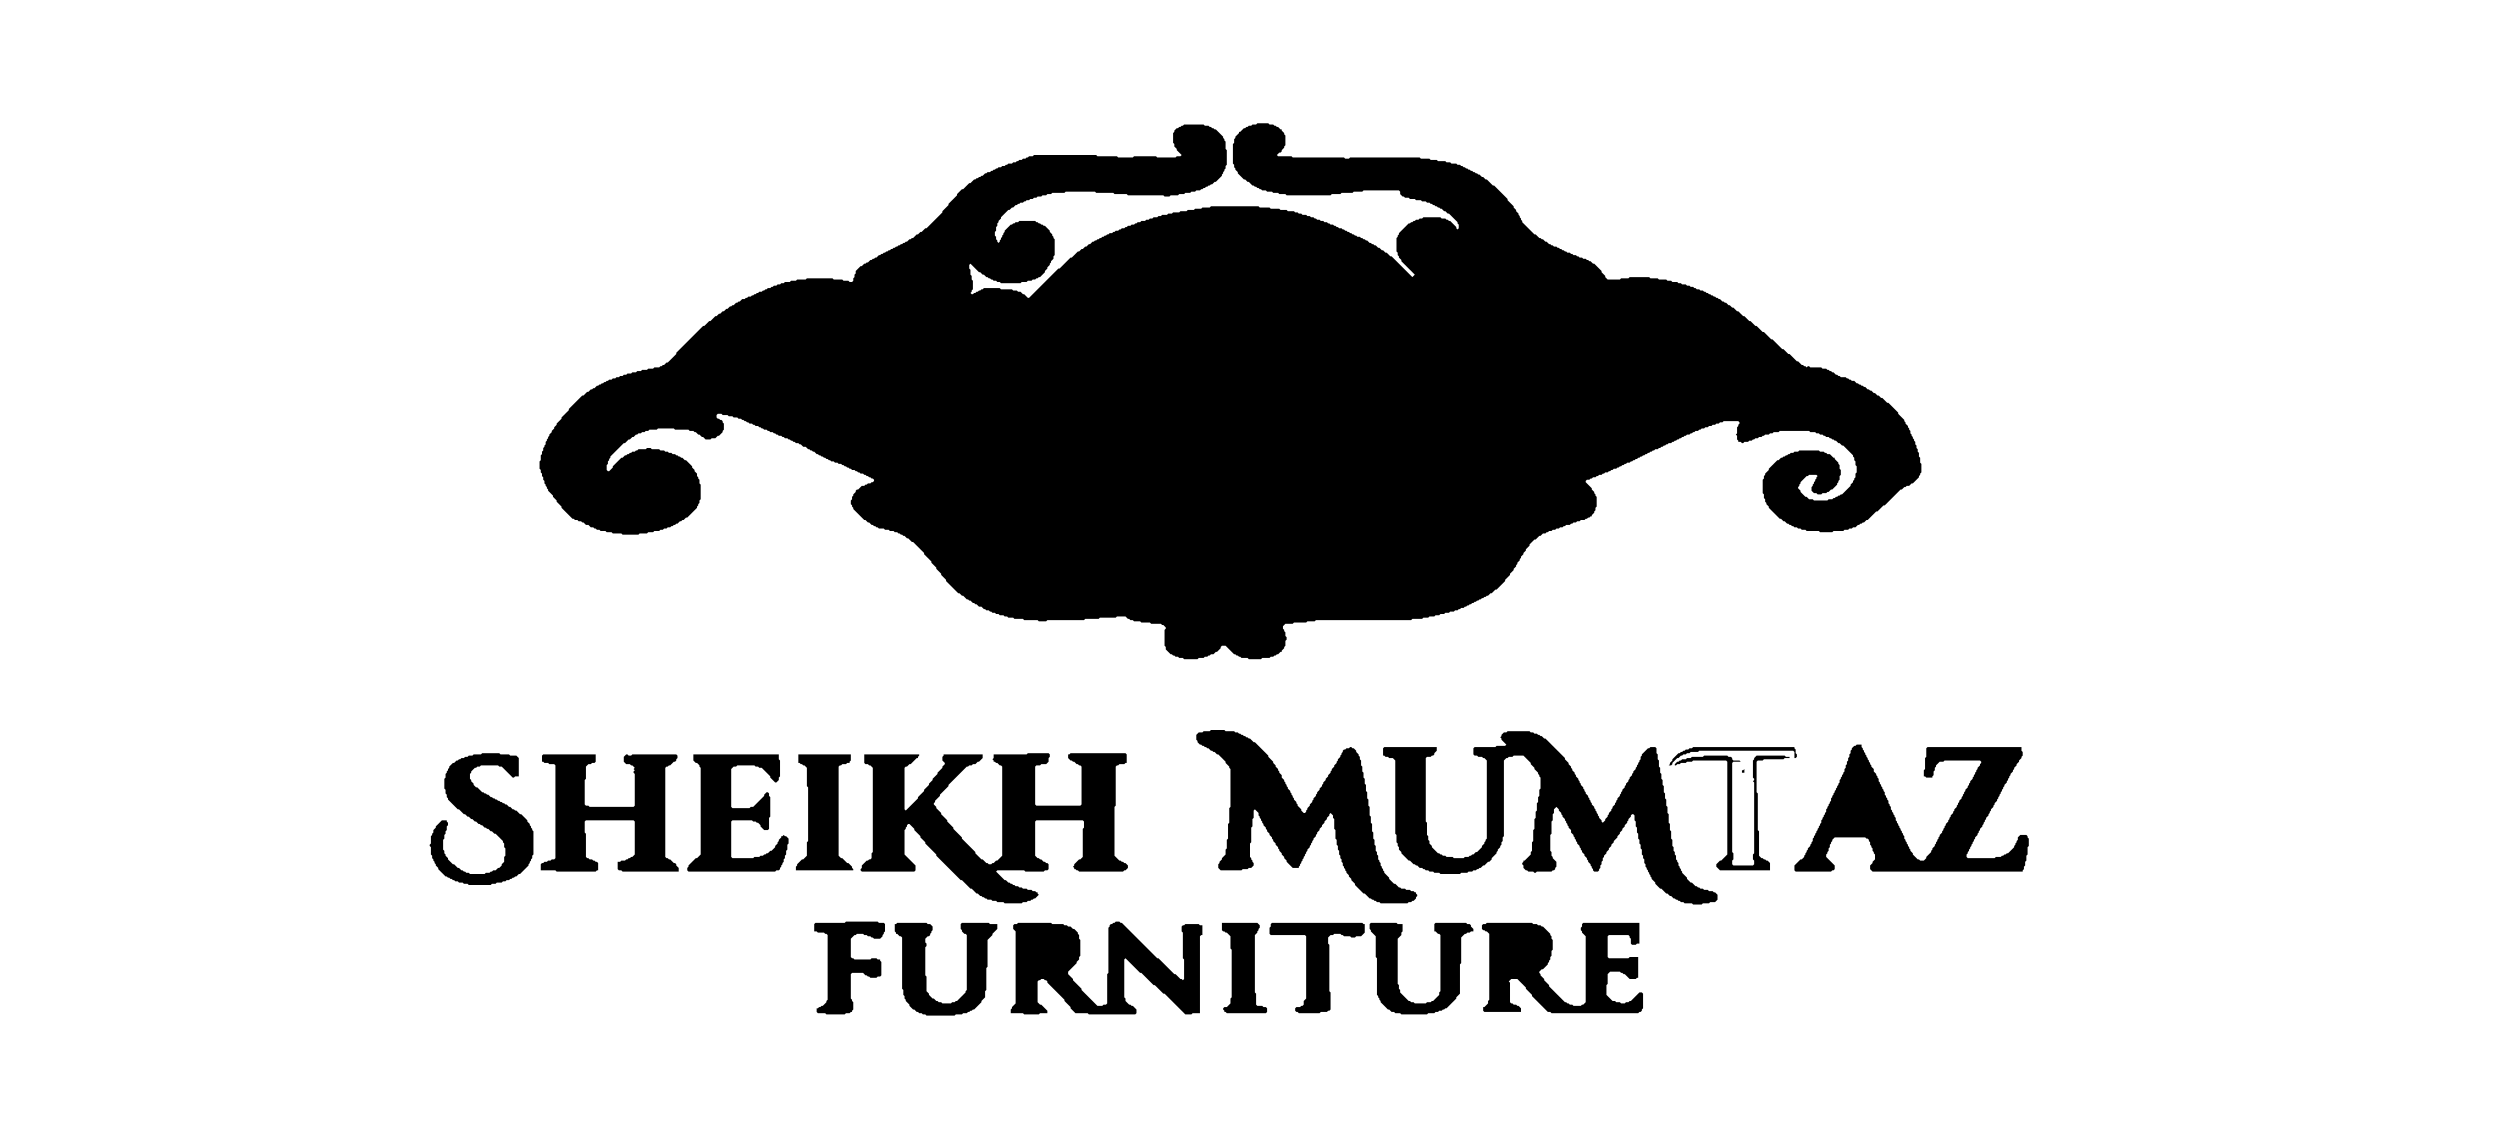 <?xml version="1.0" encoding="utf-8" ?>
<svg baseProfile="full" height="919" version="1.1" width="2048" xmlns="http://www.w3.org/2000/svg" xmlns:ev="http://www.w3.org/2001/xml-events" xmlns:xlink="http://www.w3.org/1999/xlink"><defs /><path d="M 1218,756 L 1217,757 L 1215,757 L 1214,758 L 1214,761 L 1215,762 L 1216,762 L 1217,763 L 1218,763 L 1220,765 L 1220,819 L 1219,820 L 1219,822 L 1216,825 L 1215,825 L 1215,828 L 1216,829 L 1246,829 L 1246,826 L 1244,824 L 1243,824 L 1242,823 L 1240,823 L 1239,822 L 1238,822 L 1237,821 L 1237,805 L 1236,804 L 1238,802 L 1243,802 L 1250,809 L 1250,810 L 1255,815 L 1255,816 L 1268,829 L 1270,829 L 1271,830 L 1342,830 L 1343,829 L 1344,829 L 1345,828 L 1345,827 L 1346,826 L 1346,814 L 1345,813 L 1343,813 L 1336,820 L 1335,820 L 1334,821 L 1332,821 L 1331,822 L 1328,822 L 1327,821 L 1324,821 L 1323,820 L 1321,820 L 1316,815 L 1316,807 L 1317,806 L 1317,798 L 1319,796 L 1327,796 L 1328,797 L 1329,797 L 1330,798 L 1331,798 L 1335,802 L 1340,802 L 1341,801 L 1342,801 L 1342,784 L 1335,784 L 1334,785 L 1318,785 L 1317,784 L 1317,767 L 1318,766 L 1334,766 L 1335,767 L 1335,768 L 1336,769 L 1336,773 L 1337,774 L 1340,774 L 1341,773 L 1343,773 L 1343,756 L 1297,756 L 1296,757 L 1296,759 L 1295,760 L 1295,762 L 1296,763 L 1296,764 L 1299,767 L 1299,821 L 1297,823 L 1296,823 L 1295,824 L 1289,824 L 1288,823 L 1286,823 L 1285,822 L 1284,822 L 1283,821 L 1282,821 L 1269,808 L 1269,807 L 1265,803 L 1265,802 L 1262,799 L 1262,798 L 1261,797 L 1261,796 L 1263,794 L 1264,794 L 1268,790 L 1268,789 L 1269,788 L 1269,787 L 1270,786 L 1270,784 L 1271,783 L 1271,779 L 1272,778 L 1272,770 L 1271,769 L 1271,767 L 1270,766 L 1270,765 L 1264,759 L 1263,759 L 1262,758 L 1260,758 L 1259,757 L 1256,757 L 1255,756 Z" fill="black" /><path d="M 1123,756 L 1122,757 L 1122,761 L 1123,762 L 1123,763 L 1127,767 L 1127,784 L 1128,785 L 1128,815 L 1129,816 L 1129,817 L 1130,818 L 1130,819 L 1131,820 L 1131,821 L 1137,827 L 1138,827 L 1140,829 L 1142,829 L 1143,830 L 1147,830 L 1148,831 L 1169,831 L 1170,830 L 1175,830 L 1176,829 L 1178,829 L 1179,828 L 1181,828 L 1182,827 L 1183,827 L 1184,826 L 1185,826 L 1193,818 L 1193,817 L 1196,814 L 1196,790 L 1197,789 L 1197,768 L 1200,765 L 1201,765 L 1202,764 L 1204,764 L 1205,763 L 1207,763 L 1207,761 L 1205,759 L 1205,758 L 1204,757 L 1202,757 L 1201,756 L 1176,756 L 1175,757 L 1175,763 L 1176,763 L 1178,765 L 1179,765 L 1180,766 L 1180,812 L 1179,813 L 1179,815 L 1174,820 L 1173,820 L 1172,821 L 1169,821 L 1168,822 L 1159,822 L 1158,821 L 1156,821 L 1155,820 L 1154,820 L 1147,813 L 1147,811 L 1146,810 L 1146,807 L 1145,806 L 1145,769 L 1148,766 L 1148,764 L 1149,763 L 1149,757 L 1145,757 L 1144,756 Z" fill="black" /><path d="M 1042,756 L 1041,757 L 1041,759 L 1040,760 L 1040,765 L 1041,766 L 1069,766 L 1070,767 L 1070,818 L 1068,820 L 1068,823 L 1067,824 L 1066,824 L 1065,825 L 1062,825 L 1061,826 L 1061,828 L 1062,829 L 1063,829 L 1064,830 L 1081,830 L 1082,829 L 1087,829 L 1088,828 L 1089,828 L 1090,827 L 1090,813 L 1089,812 L 1089,774 L 1088,773 L 1088,768 L 1090,766 L 1092,766 L 1093,765 L 1098,765 L 1099,766 L 1100,766 L 1101,767 L 1106,767 L 1107,768 L 1110,768 L 1111,767 L 1115,767 L 1118,764 L 1118,757 L 1117,757 L 1116,756 Z" fill="black" /><path d="M 1001,756 L 1001,762 L 1002,763 L 1003,763 L 1004,764 L 1005,764 L 1008,767 L 1008,777 L 1009,778 L 1009,817 L 1008,818 L 1008,822 L 1005,825 L 1003,825 L 1002,826 L 1002,827 L 1003,828 L 1003,829 L 1004,829 L 1005,830 L 1037,830 L 1038,829 L 1038,826 L 1037,825 L 1035,825 L 1034,824 L 1030,824 L 1029,823 L 1029,814 L 1028,813 L 1028,766 L 1030,764 L 1030,763 L 1031,762 L 1031,761 L 1032,760 L 1032,758 L 1030,756 Z" fill="black" /><path d="M 735,756 L 734,757 L 733,757 L 733,763 L 734,764 L 734,765 L 735,765 L 737,767 L 738,767 L 739,768 L 739,810 L 740,811 L 740,815 L 741,816 L 741,818 L 742,819 L 742,820 L 745,823 L 745,824 L 748,827 L 749,827 L 751,829 L 752,829 L 753,830 L 755,830 L 756,831 L 758,831 L 759,832 L 782,832 L 783,831 L 788,831 L 789,830 L 792,830 L 793,829 L 794,829 L 795,828 L 796,828 L 797,827 L 798,827 L 804,821 L 804,820 L 807,817 L 807,812 L 808,811 L 808,793 L 809,792 L 809,770 L 813,766 L 813,765 L 817,761 L 817,757 L 811,757 L 810,756 L 788,756 L 787,757 L 787,761 L 788,762 L 788,763 L 790,765 L 791,765 L 792,766 L 792,811 L 791,812 L 791,813 L 784,820 L 783,820 L 782,821 L 780,821 L 779,822 L 772,822 L 771,821 L 769,821 L 768,820 L 767,820 L 765,818 L 764,818 L 761,815 L 761,814 L 759,812 L 759,800 L 758,799 L 758,776 L 759,775 L 759,773 L 758,772 L 758,769 L 760,767 L 761,767 L 762,766 L 762,765 L 763,764 L 763,763 L 764,762 L 764,759 L 762,757 L 760,757 L 759,756 Z" fill="black" /><path d="M 914,755 L 913,756 L 912,756 L 911,757 L 910,757 L 909,758 L 909,759 L 908,760 L 908,797 L 907,798 L 907,822 L 906,823 L 904,823 L 903,824 L 899,824 L 886,811 L 886,810 L 879,803 L 879,802 L 875,798 L 875,796 L 882,789 L 882,788 L 884,786 L 884,784 L 885,783 L 885,770 L 884,769 L 884,766 L 883,765 L 883,764 L 880,761 L 879,761 L 877,759 L 875,759 L 874,758 L 872,758 L 871,757 L 862,757 L 861,756 L 834,756 L 833,757 L 831,757 L 830,758 L 830,761 L 832,763 L 832,822 L 829,825 L 829,826 L 828,827 L 828,830 L 838,830 L 839,831 L 851,831 L 852,830 L 858,830 L 858,828 L 853,823 L 852,823 L 850,821 L 850,804 L 851,803 L 852,803 L 853,802 L 855,802 L 856,803 L 857,803 L 858,804 L 858,805 L 872,819 L 872,820 L 877,825 L 877,826 L 881,830 L 891,830 L 892,831 L 930,831 L 931,830 L 931,827 L 928,824 L 927,824 L 926,823 L 925,823 L 922,820 L 922,818 L 921,817 L 921,786 L 922,785 L 934,797 L 935,797 L 945,807 L 946,807 L 953,814 L 954,814 L 971,831 L 976,831 L 977,830 L 983,830 L 983,767 L 984,766 L 985,766 L 985,758 L 983,758 L 982,757 L 971,757 L 970,758 L 969,758 L 968,759 L 968,763 L 969,764 L 969,785 L 970,786 L 970,802 L 969,803 L 968,802 L 967,802 L 963,798 L 962,798 L 949,785 L 948,785 L 919,756 L 918,756 L 917,755 Z" fill="black" /><path d="M 693,755 L 692,756 L 668,756 L 667,757 L 667,763 L 669,763 L 670,764 L 675,764 L 676,765 L 677,765 L 678,766 L 678,819 L 677,820 L 677,821 L 674,824 L 673,824 L 672,825 L 671,825 L 670,826 L 669,826 L 669,829 L 670,830 L 676,830 L 677,831 L 692,831 L 693,830 L 696,830 L 697,829 L 698,829 L 698,828 L 699,827 L 699,821 L 698,820 L 698,819 L 697,818 L 697,798 L 698,797 L 707,797 L 709,799 L 710,799 L 711,800 L 712,800 L 713,801 L 718,801 L 719,800 L 721,800 L 722,799 L 722,788 L 721,787 L 721,786 L 719,786 L 718,785 L 714,785 L 713,786 L 700,786 L 699,785 L 698,785 L 697,784 L 697,769 L 700,766 L 701,766 L 702,765 L 707,765 L 708,766 L 710,766 L 711,767 L 713,767 L 714,768 L 715,768 L 716,769 L 721,769 L 723,767 L 723,766 L 724,765 L 724,764 L 725,763 L 725,757 L 724,756 L 720,756 L 719,755 Z" fill="black" /><path d="M 1429,630 L 1428,631 L 1427,631 L 1427,633 L 1429,633 Z" fill="black" /><path d="M 1396,619 L 1395,620 L 1386,620 L 1385,621 L 1382,621 L 1381,622 L 1378,622 L 1377,623 L 1376,623 L 1375,624 L 1374,624 L 1372,626 L 1372,627 L 1373,627 L 1374,626 L 1376,626 L 1377,625 L 1381,625 L 1382,624 L 1386,624 L 1387,623 L 1414,623 L 1415,624 L 1415,700 L 1410,705 L 1409,705 L 1406,708 L 1406,710 L 1409,713 L 1450,713 L 1450,707 L 1448,705 L 1447,705 L 1446,704 L 1445,704 L 1444,703 L 1443,703 L 1441,701 L 1441,681 L 1440,680 L 1440,650 L 1439,649 L 1439,624 L 1440,623 L 1444,623 L 1445,622 L 1461,622 L 1462,621 L 1466,621 L 1466,620 L 1463,620 L 1462,619 L 1439,619 L 1437,621 L 1437,622 L 1436,623 L 1436,637 L 1437,638 L 1437,639 L 1436,640 L 1437,641 L 1437,699 L 1436,700 L 1436,704 L 1437,705 L 1437,708 L 1436,709 L 1420,709 L 1419,708 L 1419,705 L 1420,704 L 1420,699 L 1419,698 L 1419,625 L 1420,624 L 1427,624 L 1426,624 L 1425,623 L 1420,623 L 1419,622 L 1419,621 L 1418,620 L 1416,620 L 1415,619 Z" fill="black" /><path d="M 654,618 L 654,625 L 655,625 L 656,626 L 657,626 L 658,627 L 659,627 L 661,629 L 661,644 L 662,645 L 662,689 L 661,690 L 661,701 L 658,704 L 657,704 L 653,708 L 653,709 L 652,710 L 652,713 L 699,713 L 699,712 L 698,711 L 698,710 L 695,707 L 694,707 L 690,703 L 689,703 L 687,701 L 687,628 L 688,627 L 689,627 L 690,626 L 693,626 L 694,625 L 696,625 L 696,624 L 697,623 L 697,618 Z" fill="black" /><path d="M 568,618 L 568,623 L 570,625 L 571,625 L 573,627 L 573,628 L 574,629 L 574,700 L 571,703 L 570,703 L 564,709 L 564,710 L 563,711 L 563,713 L 564,714 L 635,714 L 636,713 L 638,713 L 639,712 L 639,711 L 640,710 L 640,709 L 641,708 L 641,707 L 642,706 L 642,704 L 643,703 L 643,701 L 644,700 L 644,697 L 645,696 L 645,692 L 646,691 L 646,687 L 644,685 L 643,685 L 642,684 L 641,685 L 640,685 L 640,686 L 638,688 L 638,689 L 637,690 L 637,691 L 635,693 L 635,694 L 632,697 L 631,697 L 629,699 L 628,699 L 627,700 L 626,700 L 625,701 L 623,701 L 622,702 L 618,702 L 617,703 L 600,703 L 599,702 L 599,673 L 600,672 L 616,672 L 617,673 L 619,673 L 620,674 L 621,674 L 623,676 L 623,677 L 626,680 L 629,680 L 630,679 L 630,670 L 631,669 L 631,653 L 630,652 L 630,650 L 629,649 L 628,649 L 626,651 L 626,652 L 617,661 L 615,661 L 614,662 L 600,662 L 599,661 L 599,630 L 601,628 L 603,628 L 604,627 L 618,627 L 619,628 L 621,628 L 622,629 L 624,629 L 631,636 L 631,637 L 635,641 L 636,641 L 638,639 L 638,637 L 639,636 L 639,623 L 638,622 L 638,618 Z" fill="black" /><path d="M 445,618 L 444,619 L 444,624 L 445,624 L 446,625 L 449,625 L 450,626 L 454,626 L 455,627 L 455,703 L 454,704 L 452,704 L 451,705 L 449,705 L 448,706 L 446,706 L 445,707 L 444,707 L 443,708 L 443,713 L 455,713 L 456,714 L 488,714 L 489,713 L 490,713 L 490,707 L 489,706 L 488,706 L 487,705 L 486,705 L 485,704 L 483,704 L 482,703 L 481,703 L 480,702 L 480,683 L 479,682 L 479,673 L 480,672 L 519,672 L 520,673 L 520,700 L 518,702 L 517,702 L 516,703 L 515,703 L 514,704 L 513,704 L 512,705 L 509,705 L 508,706 L 506,706 L 506,712 L 507,713 L 509,713 L 510,714 L 556,714 L 556,711 L 554,709 L 554,708 L 553,707 L 552,707 L 549,704 L 548,704 L 547,703 L 546,703 L 545,702 L 545,629 L 546,628 L 547,628 L 548,627 L 549,627 L 552,624 L 553,624 L 554,623 L 554,622 L 555,621 L 555,619 L 554,618 L 518,618 L 517,619 L 515,619 L 514,618 L 513,618 L 511,620 L 511,624 L 513,626 L 516,626 L 517,627 L 518,627 L 520,629 L 519,630 L 520,631 L 519,632 L 519,633 L 520,634 L 520,660 L 519,661 L 483,661 L 482,660 L 480,660 L 479,659 L 479,639 L 480,638 L 480,628 L 482,626 L 484,626 L 485,625 L 487,625 L 488,624 L 488,618 Z" fill="black" /><path d="M 842,617 L 841,618 L 814,618 L 814,621 L 813,622 L 814,623 L 814,624 L 815,624 L 816,625 L 817,625 L 819,627 L 820,627 L 821,628 L 821,701 L 817,705 L 816,705 L 814,707 L 813,707 L 812,708 L 810,708 L 809,707 L 808,707 L 805,704 L 804,704 L 799,699 L 799,698 L 788,687 L 788,686 L 781,679 L 781,678 L 776,673 L 776,672 L 771,667 L 771,666 L 767,662 L 767,661 L 765,659 L 765,658 L 766,657 L 766,656 L 770,652 L 770,651 L 777,644 L 777,643 L 792,628 L 793,628 L 794,627 L 796,627 L 797,626 L 799,626 L 801,624 L 802,624 L 805,621 L 805,618 L 773,618 L 773,619 L 772,620 L 772,623 L 774,625 L 774,626 L 772,628 L 772,629 L 768,633 L 768,634 L 764,638 L 764,639 L 761,642 L 761,643 L 757,647 L 757,648 L 752,653 L 752,654 L 742,664 L 741,663 L 741,629 L 742,628 L 743,628 L 745,626 L 746,626 L 751,621 L 752,621 L 752,620 L 753,619 L 753,618 L 708,618 L 708,625 L 709,626 L 711,626 L 712,627 L 713,627 L 715,629 L 715,698 L 714,699 L 714,703 L 713,704 L 712,704 L 711,705 L 710,705 L 706,709 L 706,711 L 705,712 L 705,713 L 706,714 L 749,714 L 750,713 L 750,709 L 741,700 L 741,680 L 742,679 L 742,678 L 743,677 L 743,676 L 744,675 L 745,675 L 749,679 L 749,680 L 754,685 L 754,686 L 758,690 L 758,691 L 767,700 L 767,701 L 787,721 L 788,721 L 795,728 L 796,728 L 800,732 L 801,732 L 803,734 L 804,734 L 805,735 L 806,735 L 807,736 L 808,736 L 809,737 L 812,737 L 813,738 L 816,738 L 817,739 L 822,739 L 823,740 L 837,740 L 838,739 L 841,739 L 842,738 L 844,738 L 845,737 L 846,737 L 847,736 L 848,736 L 851,733 L 850,732 L 850,731 L 849,731 L 848,730 L 846,730 L 845,729 L 842,729 L 841,728 L 838,728 L 837,727 L 835,727 L 834,726 L 832,726 L 831,725 L 830,725 L 829,724 L 828,724 L 827,723 L 826,723 L 824,721 L 823,721 L 816,714 L 817,713 L 839,713 L 840,714 L 855,714 L 856,713 L 858,713 L 859,712 L 859,708 L 858,707 L 857,707 L 856,706 L 855,706 L 853,704 L 852,704 L 851,703 L 850,703 L 848,701 L 848,673 L 849,672 L 887,672 L 888,673 L 888,678 L 887,679 L 887,702 L 885,704 L 884,704 L 880,708 L 880,709 L 879,710 L 880,711 L 880,712 L 881,712 L 882,713 L 883,713 L 884,714 L 920,714 L 921,713 L 922,713 L 924,711 L 924,709 L 922,707 L 921,707 L 920,706 L 919,706 L 918,705 L 917,705 L 913,701 L 913,661 L 914,660 L 914,628 L 915,627 L 916,627 L 917,626 L 921,626 L 922,625 L 923,625 L 923,618 L 922,617 L 877,617 L 876,618 L 875,618 L 875,621 L 877,623 L 878,623 L 879,624 L 880,624 L 882,626 L 883,626 L 884,627 L 885,627 L 886,628 L 886,659 L 885,660 L 849,660 L 848,659 L 848,628 L 849,627 L 852,627 L 853,626 L 857,626 L 859,624 L 859,621 L 860,620 L 860,618 L 859,617 Z" fill="black" /><path d="M 395,617 L 394,618 L 388,618 L 387,619 L 384,619 L 383,620 L 381,620 L 380,621 L 378,621 L 377,622 L 376,622 L 375,623 L 374,623 L 372,625 L 371,625 L 368,628 L 368,629 L 367,630 L 367,631 L 366,632 L 366,633 L 365,634 L 365,637 L 364,638 L 364,646 L 365,647 L 365,650 L 366,651 L 366,653 L 367,654 L 367,655 L 375,663 L 376,663 L 380,667 L 381,667 L 383,669 L 384,669 L 386,671 L 387,671 L 389,673 L 390,673 L 392,675 L 393,675 L 394,676 L 395,676 L 397,678 L 398,678 L 399,679 L 400,679 L 402,681 L 403,681 L 405,683 L 406,683 L 412,689 L 412,690 L 413,691 L 413,694 L 414,695 L 414,701 L 413,702 L 413,706 L 411,708 L 411,709 L 409,711 L 408,711 L 406,713 L 404,713 L 403,714 L 402,714 L 401,715 L 398,715 L 397,716 L 385,716 L 384,715 L 382,715 L 381,714 L 380,714 L 379,713 L 378,713 L 376,711 L 375,711 L 372,708 L 371,708 L 367,704 L 367,703 L 365,701 L 365,700 L 364,699 L 364,697 L 363,696 L 363,688 L 364,687 L 364,684 L 365,683 L 365,681 L 366,680 L 366,677 L 367,676 L 367,674 L 366,673 L 366,672 L 362,672 L 357,677 L 357,678 L 355,680 L 355,682 L 354,683 L 354,684 L 353,685 L 353,691 L 352,692 L 352,693 L 353,694 L 353,700 L 354,701 L 354,703 L 355,704 L 355,705 L 356,706 L 356,707 L 357,708 L 357,709 L 359,711 L 359,712 L 365,718 L 366,718 L 367,719 L 368,719 L 369,720 L 370,720 L 371,721 L 372,721 L 373,722 L 375,722 L 376,723 L 379,723 L 380,724 L 383,724 L 384,725 L 402,725 L 403,724 L 406,724 L 407,723 L 411,723 L 412,722 L 414,722 L 415,721 L 417,721 L 418,720 L 419,720 L 420,719 L 421,719 L 422,718 L 423,718 L 425,716 L 426,716 L 433,709 L 433,708 L 434,707 L 434,706 L 435,705 L 435,704 L 436,703 L 436,701 L 437,700 L 437,681 L 436,680 L 436,679 L 435,678 L 435,677 L 434,676 L 434,675 L 432,673 L 432,672 L 427,667 L 426,667 L 423,664 L 422,664 L 421,663 L 420,663 L 418,661 L 417,661 L 415,659 L 414,659 L 413,658 L 412,658 L 411,657 L 410,657 L 409,656 L 408,656 L 407,655 L 406,655 L 405,654 L 404,654 L 403,653 L 402,653 L 400,651 L 399,651 L 398,650 L 397,650 L 396,649 L 395,649 L 391,645 L 390,645 L 388,643 L 388,642 L 386,640 L 386,639 L 385,638 L 385,634 L 386,633 L 386,632 L 389,629 L 390,629 L 391,628 L 393,628 L 394,627 L 408,627 L 409,628 L 411,628 L 420,637 L 421,637 L 422,636 L 425,636 L 425,621 L 423,619 L 418,619 L 417,618 L 410,618 L 409,617 Z" fill="black" /><path d="M 1387,612 L 1386,613 L 1384,613 L 1383,614 L 1381,614 L 1380,615 L 1379,615 L 1378,616 L 1377,616 L 1376,617 L 1375,617 L 1370,622 L 1370,623 L 1368,625 L 1368,626 L 1367,627 L 1369,627 L 1370,626 L 1370,625 L 1374,621 L 1375,621 L 1377,619 L 1378,619 L 1379,618 L 1381,618 L 1382,617 L 1384,617 L 1385,616 L 1391,616 L 1392,615 L 1469,615 L 1470,616 L 1470,621 L 1471,621 L 1472,620 L 1472,618 L 1471,617 L 1471,614 L 1470,613 L 1470,612 Z" fill="black" /><path d="M 1521,610 L 1520,611 L 1519,611 L 1517,613 L 1517,614 L 1516,615 L 1516,617 L 1515,618 L 1515,620 L 1514,621 L 1514,623 L 1513,624 L 1513,626 L 1512,627 L 1512,629 L 1511,630 L 1511,632 L 1510,633 L 1510,634 L 1509,635 L 1509,636 L 1508,637 L 1508,638 L 1507,639 L 1507,641 L 1506,642 L 1506,643 L 1505,644 L 1505,645 L 1504,646 L 1504,647 L 1503,648 L 1503,649 L 1502,650 L 1502,651 L 1501,652 L 1501,653 L 1500,654 L 1500,656 L 1499,657 L 1499,658 L 1498,659 L 1498,660 L 1497,661 L 1497,662 L 1496,663 L 1496,665 L 1495,666 L 1495,667 L 1494,668 L 1494,669 L 1493,670 L 1493,671 L 1492,672 L 1492,674 L 1491,675 L 1491,676 L 1490,677 L 1490,678 L 1489,679 L 1489,680 L 1488,681 L 1488,682 L 1487,683 L 1487,684 L 1486,685 L 1486,686 L 1485,687 L 1485,689 L 1484,690 L 1484,691 L 1483,692 L 1483,693 L 1481,695 L 1481,696 L 1480,697 L 1480,698 L 1479,699 L 1479,700 L 1478,701 L 1478,702 L 1476,704 L 1475,704 L 1470,709 L 1470,713 L 1471,714 L 1500,714 L 1501,713 L 1502,713 L 1503,712 L 1503,709 L 1496,702 L 1496,700 L 1497,699 L 1497,698 L 1498,697 L 1498,695 L 1499,694 L 1499,692 L 1500,691 L 1500,690 L 1501,689 L 1501,688 L 1503,686 L 1528,686 L 1529,687 L 1530,687 L 1531,688 L 1531,689 L 1532,690 L 1532,692 L 1533,693 L 1533,694 L 1534,695 L 1534,697 L 1535,698 L 1535,699 L 1536,700 L 1536,704 L 1534,706 L 1534,707 L 1532,709 L 1532,712 L 1534,714 L 1657,714 L 1657,713 L 1658,712 L 1658,710 L 1659,709 L 1659,706 L 1660,705 L 1660,701 L 1661,700 L 1661,694 L 1662,693 L 1662,687 L 1661,686 L 1661,685 L 1660,684 L 1655,684 L 1653,686 L 1653,688 L 1652,689 L 1652,690 L 1651,691 L 1651,692 L 1650,693 L 1650,694 L 1645,699 L 1644,699 L 1643,700 L 1642,700 L 1641,701 L 1640,701 L 1639,702 L 1635,702 L 1634,703 L 1612,703 L 1611,702 L 1611,700 L 1612,699 L 1612,698 L 1613,697 L 1613,696 L 1614,695 L 1614,694 L 1615,693 L 1615,692 L 1616,691 L 1616,690 L 1617,689 L 1617,688 L 1618,687 L 1618,686 L 1620,684 L 1620,683 L 1621,682 L 1621,681 L 1622,680 L 1622,679 L 1624,677 L 1624,676 L 1625,675 L 1625,674 L 1626,673 L 1626,672 L 1627,671 L 1627,670 L 1629,668 L 1629,667 L 1630,666 L 1630,665 L 1631,664 L 1631,663 L 1633,661 L 1633,660 L 1634,659 L 1634,658 L 1636,656 L 1636,655 L 1637,654 L 1637,653 L 1638,652 L 1638,651 L 1639,650 L 1639,649 L 1640,648 L 1640,647 L 1641,646 L 1641,645 L 1642,644 L 1642,643 L 1644,641 L 1644,640 L 1645,639 L 1645,638 L 1646,637 L 1646,636 L 1647,635 L 1647,634 L 1649,632 L 1649,631 L 1650,630 L 1650,629 L 1652,627 L 1652,626 L 1654,624 L 1654,623 L 1656,621 L 1656,620 L 1657,619 L 1657,616 L 1656,615 L 1656,612 L 1579,612 L 1578,613 L 1578,620 L 1577,621 L 1577,630 L 1576,631 L 1576,636 L 1577,636 L 1578,637 L 1583,637 L 1583,636 L 1584,635 L 1584,632 L 1585,631 L 1585,629 L 1586,628 L 1586,627 L 1589,624 L 1592,624 L 1593,623 L 1622,623 L 1623,624 L 1623,625 L 1622,626 L 1622,627 L 1620,629 L 1620,630 L 1619,631 L 1619,632 L 1618,633 L 1618,634 L 1617,635 L 1617,636 L 1616,637 L 1616,638 L 1614,640 L 1614,641 L 1613,642 L 1613,643 L 1612,644 L 1612,645 L 1610,647 L 1610,648 L 1609,649 L 1609,650 L 1608,651 L 1608,652 L 1607,653 L 1607,654 L 1605,656 L 1605,657 L 1604,658 L 1604,659 L 1603,660 L 1603,661 L 1601,663 L 1601,664 L 1600,665 L 1600,666 L 1598,668 L 1598,669 L 1597,670 L 1597,671 L 1596,672 L 1596,673 L 1594,675 L 1594,676 L 1593,677 L 1593,678 L 1592,679 L 1592,680 L 1591,681 L 1591,682 L 1589,684 L 1589,685 L 1588,686 L 1588,687 L 1587,688 L 1587,689 L 1586,690 L 1586,691 L 1585,692 L 1585,693 L 1583,695 L 1583,696 L 1582,697 L 1582,698 L 1578,702 L 1578,703 L 1576,705 L 1573,705 L 1572,704 L 1571,704 L 1567,700 L 1567,699 L 1565,697 L 1565,696 L 1564,695 L 1564,694 L 1563,693 L 1563,692 L 1562,691 L 1562,690 L 1561,689 L 1561,688 L 1560,687 L 1560,685 L 1559,684 L 1559,683 L 1558,682 L 1558,681 L 1557,680 L 1557,679 L 1556,678 L 1556,677 L 1555,676 L 1555,675 L 1554,674 L 1554,673 L 1553,672 L 1553,670 L 1552,669 L 1552,668 L 1551,667 L 1551,666 L 1550,665 L 1550,664 L 1549,663 L 1549,661 L 1548,660 L 1548,659 L 1547,658 L 1547,656 L 1546,655 L 1546,654 L 1545,653 L 1545,652 L 1544,651 L 1544,649 L 1543,648 L 1543,647 L 1542,646 L 1542,645 L 1541,644 L 1541,643 L 1540,642 L 1540,641 L 1539,640 L 1539,638 L 1538,637 L 1538,636 L 1537,635 L 1537,634 L 1535,632 L 1535,630 L 1533,628 L 1533,627 L 1532,626 L 1532,625 L 1531,624 L 1531,623 L 1530,622 L 1530,621 L 1529,620 L 1529,619 L 1528,618 L 1528,617 L 1527,616 L 1527,615 L 1526,614 L 1526,613 L 1525,612 L 1525,610 Z" fill="black" /><path d="M 1235,599 L 1234,600 L 1232,600 L 1230,602 L 1230,603 L 1229,604 L 1230,605 L 1230,606 L 1234,610 L 1233,611 L 1226,611 L 1225,612 L 1208,612 L 1207,613 L 1207,618 L 1208,619 L 1210,619 L 1211,620 L 1214,620 L 1215,621 L 1216,621 L 1218,623 L 1218,687 L 1217,688 L 1217,689 L 1216,690 L 1216,691 L 1214,693 L 1214,694 L 1210,698 L 1209,698 L 1207,700 L 1206,700 L 1205,701 L 1204,701 L 1203,702 L 1200,702 L 1199,703 L 1191,703 L 1190,702 L 1185,702 L 1184,701 L 1182,701 L 1181,700 L 1180,700 L 1179,699 L 1178,699 L 1173,694 L 1173,693 L 1171,691 L 1171,689 L 1170,688 L 1170,685 L 1169,684 L 1169,674 L 1168,673 L 1168,621 L 1169,620 L 1172,620 L 1173,619 L 1174,619 L 1175,618 L 1175,617 L 1177,615 L 1177,612 L 1134,612 L 1133,613 L 1133,619 L 1134,619 L 1135,620 L 1137,620 L 1138,621 L 1141,621 L 1143,623 L 1143,683 L 1144,684 L 1144,690 L 1145,691 L 1145,693 L 1146,694 L 1146,696 L 1148,698 L 1148,699 L 1154,705 L 1155,705 L 1158,708 L 1159,708 L 1160,709 L 1161,709 L 1163,711 L 1165,711 L 1166,712 L 1167,712 L 1168,713 L 1170,713 L 1171,714 L 1174,714 L 1175,715 L 1179,715 L 1180,716 L 1196,716 L 1197,715 L 1202,715 L 1203,714 L 1206,714 L 1207,713 L 1209,713 L 1210,712 L 1211,712 L 1212,711 L 1213,711 L 1215,709 L 1216,709 L 1219,706 L 1220,706 L 1222,704 L 1222,703 L 1226,699 L 1226,698 L 1227,697 L 1227,696 L 1229,694 L 1229,693 L 1230,692 L 1230,690 L 1231,689 L 1231,686 L 1232,685 L 1232,623 L 1234,621 L 1235,621 L 1236,620 L 1239,620 L 1240,619 L 1248,619 L 1254,625 L 1254,626 L 1257,629 L 1257,630 L 1260,633 L 1260,634 L 1261,635 L 1261,636 L 1262,637 L 1262,646 L 1261,647 L 1261,652 L 1260,653 L 1260,657 L 1259,658 L 1259,664 L 1258,665 L 1258,670 L 1257,671 L 1257,679 L 1256,680 L 1256,689 L 1255,690 L 1255,697 L 1254,698 L 1254,700 L 1249,705 L 1248,705 L 1248,706 L 1247,707 L 1247,708 L 1248,709 L 1248,711 L 1250,713 L 1251,713 L 1252,714 L 1256,714 L 1257,715 L 1258,715 L 1259,714 L 1271,714 L 1272,713 L 1273,713 L 1274,712 L 1274,711 L 1275,710 L 1275,706 L 1272,703 L 1272,702 L 1271,701 L 1271,698 L 1270,697 L 1270,684 L 1271,683 L 1271,673 L 1272,672 L 1272,667 L 1273,666 L 1273,663 L 1275,661 L 1277,663 L 1277,664 L 1279,666 L 1279,667 L 1280,668 L 1280,669 L 1282,671 L 1282,672 L 1283,673 L 1283,674 L 1284,675 L 1284,676 L 1285,677 L 1285,678 L 1287,680 L 1287,682 L 1289,684 L 1289,685 L 1290,686 L 1290,687 L 1291,688 L 1291,689 L 1292,690 L 1292,691 L 1294,693 L 1294,694 L 1295,695 L 1295,696 L 1296,697 L 1296,698 L 1298,700 L 1298,701 L 1300,703 L 1300,704 L 1301,705 L 1301,706 L 1303,708 L 1303,709 L 1304,710 L 1304,711 L 1305,712 L 1305,713 L 1306,714 L 1309,714 L 1310,713 L 1310,712 L 1311,711 L 1311,709 L 1312,708 L 1312,706 L 1313,705 L 1313,703 L 1314,702 L 1314,701 L 1316,699 L 1316,698 L 1318,696 L 1318,695 L 1320,693 L 1320,692 L 1322,690 L 1322,689 L 1325,686 L 1325,685 L 1327,683 L 1327,682 L 1329,680 L 1329,679 L 1331,677 L 1331,676 L 1333,674 L 1333,673 L 1334,672 L 1334,671 L 1336,669 L 1336,668 L 1337,667 L 1338,667 L 1339,668 L 1339,672 L 1340,673 L 1340,677 L 1341,678 L 1341,682 L 1342,683 L 1342,687 L 1343,688 L 1343,691 L 1344,692 L 1344,695 L 1345,696 L 1345,700 L 1346,701 L 1346,703 L 1347,704 L 1347,707 L 1348,708 L 1348,710 L 1349,711 L 1349,712 L 1350,713 L 1350,714 L 1351,715 L 1351,716 L 1352,717 L 1352,718 L 1353,719 L 1353,720 L 1356,723 L 1356,724 L 1360,728 L 1361,728 L 1365,732 L 1366,732 L 1368,734 L 1369,734 L 1371,736 L 1372,736 L 1373,737 L 1374,737 L 1375,738 L 1376,738 L 1377,739 L 1379,739 L 1380,740 L 1386,740 L 1387,741 L 1394,741 L 1395,740 L 1400,740 L 1401,739 L 1405,739 L 1407,737 L 1407,733 L 1405,731 L 1404,731 L 1403,730 L 1400,730 L 1399,729 L 1396,729 L 1395,728 L 1393,728 L 1392,727 L 1391,727 L 1390,726 L 1389,726 L 1386,723 L 1385,723 L 1382,720 L 1382,719 L 1378,715 L 1378,714 L 1377,713 L 1377,712 L 1376,711 L 1376,710 L 1375,709 L 1375,707 L 1374,706 L 1374,705 L 1373,704 L 1373,701 L 1372,700 L 1372,698 L 1371,697 L 1371,694 L 1370,693 L 1370,688 L 1369,687 L 1369,681 L 1368,680 L 1368,675 L 1367,674 L 1367,667 L 1366,666 L 1366,661 L 1365,660 L 1365,655 L 1364,654 L 1364,650 L 1363,649 L 1363,644 L 1362,643 L 1362,639 L 1361,638 L 1361,634 L 1360,633 L 1360,629 L 1359,628 L 1359,623 L 1358,622 L 1358,618 L 1357,617 L 1357,613 L 1356,612 L 1352,612 L 1351,613 L 1350,613 L 1345,618 L 1345,619 L 1344,620 L 1344,622 L 1343,623 L 1343,624 L 1342,625 L 1342,626 L 1341,627 L 1341,628 L 1340,629 L 1340,630 L 1338,632 L 1338,633 L 1337,634 L 1337,635 L 1335,637 L 1335,638 L 1334,639 L 1334,640 L 1332,642 L 1332,643 L 1331,644 L 1331,645 L 1329,647 L 1329,648 L 1328,649 L 1328,650 L 1327,651 L 1327,652 L 1325,654 L 1325,655 L 1324,656 L 1324,657 L 1323,658 L 1323,659 L 1321,661 L 1321,662 L 1320,663 L 1320,664 L 1318,666 L 1318,667 L 1317,668 L 1317,669 L 1315,671 L 1315,672 L 1313,674 L 1312,673 L 1312,672 L 1310,670 L 1310,669 L 1309,668 L 1309,667 L 1308,666 L 1308,665 L 1307,664 L 1307,663 L 1306,662 L 1306,661 L 1304,659 L 1304,658 L 1303,657 L 1303,656 L 1302,655 L 1302,654 L 1301,653 L 1301,652 L 1299,650 L 1299,649 L 1298,648 L 1298,647 L 1297,646 L 1297,645 L 1295,643 L 1295,642 L 1294,641 L 1294,640 L 1293,639 L 1293,638 L 1291,636 L 1291,635 L 1290,634 L 1290,633 L 1288,631 L 1288,630 L 1287,629 L 1287,628 L 1285,626 L 1285,625 L 1282,622 L 1282,621 L 1266,605 L 1265,605 L 1263,603 L 1262,603 L 1261,602 L 1260,602 L 1259,601 L 1257,601 L 1256,600 L 1254,600 L 1253,599 Z" fill="black" /><path d="M 992,598 L 991,599 L 986,599 L 985,600 L 982,600 L 980,602 L 980,606 L 981,607 L 981,608 L 983,610 L 984,610 L 985,611 L 986,611 L 987,612 L 988,612 L 989,613 L 990,613 L 992,615 L 993,615 L 994,616 L 995,616 L 997,618 L 998,618 L 1004,624 L 1004,625 L 1007,628 L 1007,629 L 1008,630 L 1008,661 L 1007,662 L 1007,674 L 1006,675 L 1006,687 L 1005,688 L 1005,695 L 1004,696 L 1004,700 L 1001,703 L 1001,704 L 999,706 L 999,707 L 998,708 L 998,711 L 1000,713 L 1017,713 L 1018,712 L 1022,712 L 1023,711 L 1025,711 L 1027,709 L 1027,707 L 1026,706 L 1026,705 L 1025,704 L 1025,703 L 1024,702 L 1024,691 L 1025,690 L 1025,678 L 1026,677 L 1026,671 L 1027,670 L 1027,664 L 1028,663 L 1031,666 L 1031,668 L 1032,669 L 1032,670 L 1033,671 L 1033,672 L 1034,673 L 1034,674 L 1035,675 L 1035,676 L 1037,678 L 1037,679 L 1038,680 L 1038,681 L 1040,683 L 1040,684 L 1042,686 L 1042,687 L 1043,688 L 1043,689 L 1045,691 L 1045,692 L 1047,694 L 1047,695 L 1048,696 L 1048,697 L 1050,699 L 1050,700 L 1052,702 L 1052,703 L 1054,705 L 1054,706 L 1059,711 L 1064,711 L 1064,710 L 1065,709 L 1065,708 L 1066,707 L 1066,706 L 1067,705 L 1067,704 L 1068,703 L 1068,702 L 1069,701 L 1069,700 L 1070,699 L 1070,698 L 1071,697 L 1071,696 L 1073,694 L 1073,693 L 1074,692 L 1074,691 L 1075,690 L 1075,689 L 1076,688 L 1076,687 L 1078,685 L 1078,684 L 1079,683 L 1079,682 L 1081,680 L 1081,679 L 1083,677 L 1083,676 L 1085,674 L 1085,673 L 1087,671 L 1087,670 L 1089,668 L 1089,667 L 1090,666 L 1092,668 L 1092,670 L 1093,671 L 1093,679 L 1094,680 L 1094,687 L 1095,688 L 1095,692 L 1096,693 L 1096,696 L 1097,697 L 1097,700 L 1098,701 L 1098,703 L 1099,704 L 1099,706 L 1100,707 L 1100,709 L 1101,710 L 1101,711 L 1102,712 L 1102,713 L 1103,714 L 1103,715 L 1105,717 L 1105,718 L 1107,720 L 1107,721 L 1110,724 L 1110,725 L 1117,732 L 1118,732 L 1122,736 L 1123,736 L 1124,737 L 1125,737 L 1126,738 L 1127,738 L 1128,739 L 1130,739 L 1131,740 L 1153,740 L 1154,739 L 1156,739 L 1157,738 L 1158,738 L 1160,736 L 1160,735 L 1161,734 L 1161,733 L 1160,732 L 1160,731 L 1159,731 L 1158,730 L 1156,730 L 1155,729 L 1152,729 L 1151,728 L 1148,728 L 1147,727 L 1146,727 L 1143,724 L 1142,724 L 1138,720 L 1138,719 L 1134,715 L 1134,714 L 1133,713 L 1133,712 L 1132,711 L 1132,710 L 1131,709 L 1131,707 L 1130,706 L 1130,705 L 1129,704 L 1129,701 L 1128,700 L 1128,698 L 1127,697 L 1127,693 L 1126,692 L 1126,688 L 1125,687 L 1125,682 L 1124,681 L 1124,675 L 1123,674 L 1123,669 L 1122,668 L 1122,661 L 1121,660 L 1121,655 L 1120,654 L 1120,649 L 1119,648 L 1119,643 L 1118,642 L 1118,638 L 1117,637 L 1117,633 L 1116,632 L 1116,628 L 1115,627 L 1115,623 L 1114,622 L 1114,620 L 1113,619 L 1113,618 L 1111,616 L 1111,615 L 1109,613 L 1108,613 L 1107,612 L 1106,612 L 1105,613 L 1103,613 L 1102,614 L 1101,614 L 1100,615 L 1100,616 L 1099,617 L 1099,618 L 1098,619 L 1098,620 L 1096,622 L 1096,623 L 1095,624 L 1095,625 L 1093,627 L 1093,628 L 1091,630 L 1091,631 L 1090,632 L 1090,633 L 1088,635 L 1088,636 L 1086,638 L 1086,639 L 1084,641 L 1084,642 L 1083,643 L 1083,644 L 1081,646 L 1081,647 L 1079,649 L 1079,650 L 1078,651 L 1078,652 L 1076,654 L 1076,655 L 1075,656 L 1075,657 L 1073,659 L 1073,660 L 1071,662 L 1071,663 L 1070,664 L 1070,665 L 1069,666 L 1068,666 L 1066,664 L 1066,663 L 1063,660 L 1063,659 L 1062,658 L 1062,657 L 1060,655 L 1060,654 L 1059,653 L 1059,652 L 1058,651 L 1058,650 L 1057,649 L 1057,648 L 1055,646 L 1055,645 L 1054,644 L 1054,643 L 1053,642 L 1053,641 L 1052,640 L 1052,639 L 1050,637 L 1050,635 L 1048,633 L 1048,632 L 1047,631 L 1047,630 L 1045,628 L 1045,627 L 1043,625 L 1043,624 L 1039,620 L 1039,619 L 1028,608 L 1027,608 L 1024,605 L 1023,605 L 1022,604 L 1021,604 L 1020,603 L 1019,603 L 1018,602 L 1017,602 L 1016,601 L 1015,601 L 1014,600 L 1012,600 L 1011,599 L 1004,599 L 1003,598 Z" fill="black" /><path d="M 1030,101 L 1029,102 L 1026,102 L 1025,103 L 1023,103 L 1022,104 L 1021,104 L 1020,105 L 1019,105 L 1016,108 L 1015,108 L 1015,109 L 1012,112 L 1012,113 L 1011,114 L 1011,117 L 1010,118 L 1010,134 L 1011,135 L 1011,137 L 1012,138 L 1012,139 L 1014,141 L 1014,142 L 1019,147 L 1020,147 L 1022,149 L 1023,149 L 1026,152 L 1027,152 L 1028,153 L 1029,153 L 1030,154 L 1031,154 L 1032,155 L 1033,155 L 1034,156 L 1037,156 L 1038,157 L 1042,157 L 1043,158 L 1047,158 L 1048,159 L 1053,159 L 1054,160 L 1090,160 L 1091,159 L 1098,159 L 1099,158 L 1108,158 L 1109,157 L 1116,157 L 1117,156 L 1146,156 L 1147,157 L 1147,159 L 1149,161 L 1150,161 L 1151,162 L 1154,162 L 1155,163 L 1159,163 L 1160,164 L 1164,164 L 1165,165 L 1168,165 L 1169,166 L 1171,166 L 1172,167 L 1173,167 L 1174,168 L 1175,168 L 1176,169 L 1177,169 L 1178,170 L 1179,170 L 1180,171 L 1181,171 L 1183,173 L 1184,173 L 1186,175 L 1187,175 L 1194,182 L 1194,183 L 1195,184 L 1195,187 L 1194,188 L 1193,187 L 1193,186 L 1188,181 L 1187,181 L 1186,180 L 1185,180 L 1184,179 L 1181,179 L 1180,178 L 1166,178 L 1165,179 L 1163,179 L 1162,180 L 1160,180 L 1159,181 L 1158,181 L 1157,182 L 1156,182 L 1155,183 L 1154,183 L 1146,191 L 1146,192 L 1145,193 L 1145,194 L 1144,195 L 1144,206 L 1145,207 L 1145,209 L 1146,210 L 1146,211 L 1148,213 L 1148,214 L 1159,225 L 1157,227 L 1140,210 L 1139,210 L 1136,207 L 1135,207 L 1133,205 L 1132,205 L 1130,203 L 1129,203 L 1127,201 L 1126,201 L 1125,200 L 1124,200 L 1123,199 L 1122,199 L 1120,197 L 1119,197 L 1118,196 L 1117,196 L 1116,195 L 1115,195 L 1114,194 L 1112,194 L 1111,193 L 1110,193 L 1109,192 L 1108,192 L 1107,191 L 1106,191 L 1105,190 L 1104,190 L 1103,189 L 1102,189 L 1101,188 L 1100,188 L 1099,187 L 1097,187 L 1096,186 L 1095,186 L 1094,185 L 1093,185 L 1092,184 L 1090,184 L 1089,183 L 1088,183 L 1087,182 L 1085,182 L 1084,181 L 1082,181 L 1081,180 L 1079,180 L 1078,179 L 1077,179 L 1076,178 L 1074,178 L 1073,177 L 1071,177 L 1070,176 L 1067,176 L 1066,175 L 1064,175 L 1063,174 L 1061,174 L 1060,173 L 1055,173 L 1054,172 L 1049,172 L 1048,171 L 1041,171 L 1040,170 L 1032,170 L 1031,169 L 992,169 L 991,170 L 985,170 L 984,171 L 979,171 L 978,172 L 973,172 L 972,173 L 967,173 L 966,174 L 961,174 L 960,175 L 957,175 L 956,176 L 952,176 L 951,177 L 949,177 L 948,178 L 945,178 L 944,179 L 942,179 L 941,180 L 939,180 L 938,181 L 935,181 L 934,182 L 932,182 L 931,183 L 930,183 L 929,184 L 927,184 L 926,185 L 924,185 L 923,186 L 922,186 L 921,187 L 919,187 L 918,188 L 917,188 L 916,189 L 914,189 L 913,190 L 912,190 L 911,191 L 909,191 L 908,192 L 907,192 L 906,193 L 905,193 L 904,194 L 903,194 L 902,195 L 901,195 L 900,196 L 899,196 L 898,197 L 897,197 L 896,198 L 895,198 L 893,200 L 892,200 L 890,202 L 889,202 L 887,204 L 886,204 L 884,206 L 883,206 L 878,211 L 877,211 L 868,220 L 867,220 L 843,244 L 842,244 L 839,241 L 838,241 L 836,239 L 834,239 L 833,238 L 830,238 L 829,237 L 820,237 L 819,236 L 806,236 L 805,237 L 804,237 L 803,238 L 802,238 L 801,239 L 800,239 L 799,240 L 798,240 L 797,241 L 796,241 L 795,240 L 796,239 L 796,238 L 797,237 L 797,230 L 796,229 L 796,226 L 795,225 L 795,221 L 794,220 L 794,217 L 795,216 L 802,223 L 803,223 L 805,225 L 806,225 L 808,227 L 809,227 L 810,228 L 811,228 L 812,229 L 813,229 L 814,230 L 816,230 L 817,231 L 819,231 L 820,232 L 836,232 L 837,231 L 841,231 L 842,230 L 845,230 L 846,229 L 848,229 L 849,228 L 850,228 L 851,227 L 852,227 L 856,223 L 856,222 L 858,220 L 858,219 L 860,217 L 860,216 L 861,215 L 861,214 L 863,212 L 863,210 L 864,209 L 864,196 L 863,195 L 863,194 L 862,193 L 862,192 L 860,190 L 860,189 L 856,185 L 855,185 L 854,184 L 853,184 L 852,183 L 851,183 L 850,182 L 849,182 L 848,181 L 835,181 L 834,182 L 832,182 L 831,183 L 830,183 L 829,184 L 828,184 L 823,189 L 823,190 L 822,191 L 822,192 L 821,193 L 821,194 L 820,195 L 820,196 L 819,197 L 819,198 L 818,199 L 817,198 L 817,197 L 816,196 L 816,194 L 815,193 L 815,190 L 816,189 L 816,186 L 817,185 L 817,183 L 818,182 L 818,181 L 820,179 L 820,178 L 826,172 L 827,172 L 829,170 L 830,170 L 832,168 L 833,168 L 834,167 L 835,167 L 836,166 L 838,166 L 839,165 L 840,165 L 841,164 L 843,164 L 844,163 L 846,163 L 847,162 L 849,162 L 850,161 L 853,161 L 854,160 L 857,160 L 858,159 L 861,159 L 862,158 L 872,158 L 873,157 L 897,157 L 898,158 L 912,158 L 913,159 L 923,159 L 924,160 L 953,160 L 954,161 L 958,161 L 959,160 L 965,160 L 966,159 L 970,159 L 971,158 L 975,158 L 976,157 L 979,157 L 980,156 L 983,156 L 984,155 L 985,155 L 986,154 L 987,154 L 988,153 L 989,153 L 990,152 L 991,152 L 992,151 L 993,151 L 995,149 L 996,149 L 1001,144 L 1001,143 L 1002,142 L 1002,141 L 1003,140 L 1003,139 L 1004,138 L 1004,136 L 1005,135 L 1005,123 L 1004,122 L 1004,116 L 1003,115 L 1003,114 L 1002,113 L 1002,112 L 996,106 L 995,106 L 994,105 L 993,105 L 992,104 L 991,104 L 990,103 L 987,103 L 986,102 L 970,102 L 969,103 L 968,103 L 967,104 L 966,104 L 965,105 L 964,105 L 962,107 L 962,108 L 961,109 L 961,117 L 962,118 L 962,120 L 964,122 L 964,123 L 968,127 L 967,128 L 964,128 L 963,129 L 948,129 L 947,128 L 929,128 L 928,129 L 916,129 L 915,128 L 899,128 L 898,127 L 847,127 L 846,128 L 843,128 L 842,129 L 841,129 L 840,130 L 838,130 L 837,131 L 835,131 L 834,132 L 833,132 L 832,133 L 830,133 L 829,134 L 826,134 L 825,135 L 824,135 L 823,136 L 821,136 L 820,137 L 818,137 L 817,138 L 816,138 L 815,139 L 814,139 L 813,140 L 812,140 L 811,141 L 809,141 L 808,142 L 807,142 L 805,144 L 804,144 L 803,145 L 802,145 L 801,146 L 800,146 L 799,147 L 798,147 L 795,150 L 794,150 L 789,155 L 788,155 L 784,159 L 784,160 L 777,167 L 777,168 L 772,173 L 772,174 L 759,187 L 758,187 L 755,190 L 754,190 L 752,192 L 751,192 L 748,195 L 747,195 L 746,196 L 745,196 L 743,198 L 742,198 L 741,199 L 740,199 L 739,200 L 738,200 L 737,201 L 736,201 L 735,202 L 734,202 L 733,203 L 732,203 L 731,204 L 730,204 L 729,205 L 728,205 L 727,206 L 726,206 L 725,207 L 724,207 L 723,208 L 722,208 L 721,209 L 720,209 L 718,211 L 717,211 L 716,212 L 715,212 L 714,213 L 713,213 L 711,215 L 710,215 L 709,216 L 708,216 L 706,218 L 705,218 L 701,222 L 701,224 L 700,225 L 700,227 L 699,228 L 699,230 L 698,231 L 696,231 L 695,230 L 691,230 L 690,229 L 683,229 L 682,228 L 661,228 L 660,229 L 653,229 L 652,230 L 648,230 L 647,231 L 643,231 L 642,232 L 640,232 L 639,233 L 637,233 L 636,234 L 634,234 L 633,235 L 632,235 L 631,236 L 629,236 L 628,237 L 627,237 L 626,238 L 625,238 L 624,239 L 622,239 L 621,240 L 620,240 L 619,241 L 618,241 L 617,242 L 616,242 L 615,243 L 613,243 L 612,244 L 611,244 L 610,245 L 608,245 L 606,247 L 605,247 L 604,248 L 603,248 L 601,250 L 600,250 L 599,251 L 598,251 L 596,253 L 595,253 L 593,255 L 592,255 L 590,257 L 589,257 L 587,259 L 586,259 L 582,263 L 581,263 L 577,267 L 576,267 L 554,289 L 554,290 L 547,297 L 546,297 L 544,299 L 543,299 L 542,300 L 541,300 L 540,301 L 536,301 L 535,302 L 531,302 L 530,303 L 526,303 L 525,304 L 522,304 L 521,305 L 518,305 L 517,306 L 514,306 L 513,307 L 511,307 L 510,308 L 508,308 L 507,309 L 505,309 L 504,310 L 502,310 L 501,311 L 499,311 L 498,312 L 497,312 L 496,313 L 495,313 L 494,314 L 493,314 L 492,315 L 491,315 L 490,316 L 489,316 L 487,318 L 486,318 L 485,319 L 484,319 L 482,321 L 481,321 L 478,324 L 477,324 L 466,335 L 466,336 L 460,342 L 460,343 L 456,347 L 456,348 L 454,350 L 454,351 L 452,353 L 452,354 L 450,356 L 450,357 L 449,358 L 449,359 L 448,360 L 448,361 L 447,362 L 447,364 L 446,365 L 446,366 L 445,367 L 445,369 L 444,370 L 444,372 L 443,373 L 443,377 L 442,378 L 442,384 L 443,385 L 443,387 L 444,388 L 444,390 L 445,391 L 445,393 L 446,394 L 446,396 L 447,397 L 447,398 L 448,399 L 448,400 L 449,401 L 449,402 L 453,406 L 453,407 L 456,410 L 456,411 L 460,415 L 460,416 L 469,425 L 470,425 L 471,426 L 473,426 L 474,427 L 476,427 L 477,428 L 478,428 L 480,430 L 482,430 L 484,432 L 486,432 L 487,433 L 488,433 L 489,434 L 491,434 L 492,435 L 496,435 L 497,436 L 501,436 L 502,437 L 509,437 L 510,438 L 523,438 L 524,437 L 530,437 L 531,436 L 535,436 L 536,435 L 540,435 L 541,434 L 543,434 L 544,433 L 546,433 L 547,432 L 549,432 L 550,431 L 551,431 L 552,430 L 553,430 L 554,429 L 555,429 L 557,427 L 558,427 L 559,426 L 560,426 L 562,424 L 563,424 L 571,416 L 571,415 L 572,414 L 572,413 L 573,412 L 573,410 L 574,409 L 574,397 L 573,396 L 573,393 L 572,392 L 572,391 L 571,390 L 571,388 L 569,386 L 569,385 L 567,383 L 567,382 L 562,377 L 561,377 L 559,375 L 558,375 L 557,374 L 556,374 L 555,373 L 554,373 L 553,372 L 551,372 L 550,371 L 548,371 L 547,370 L 545,370 L 544,369 L 541,369 L 540,368 L 534,368 L 533,367 L 530,367 L 529,368 L 523,368 L 522,369 L 521,369 L 520,370 L 518,370 L 517,371 L 516,371 L 515,372 L 514,372 L 513,373 L 512,373 L 510,375 L 509,375 L 502,382 L 502,383 L 499,386 L 498,386 L 497,385 L 497,381 L 498,380 L 498,378 L 499,377 L 499,376 L 500,375 L 500,374 L 511,363 L 512,363 L 515,360 L 516,360 L 518,358 L 519,358 L 521,356 L 522,356 L 523,355 L 525,355 L 526,354 L 528,354 L 529,353 L 531,353 L 532,352 L 538,352 L 539,351 L 552,351 L 553,352 L 564,352 L 565,353 L 568,353 L 569,354 L 570,354 L 572,356 L 573,356 L 575,358 L 576,358 L 578,360 L 582,360 L 583,359 L 586,359 L 588,357 L 589,357 L 592,354 L 592,353 L 593,352 L 593,347 L 592,346 L 592,345 L 591,344 L 590,344 L 589,343 L 588,343 L 587,342 L 587,340 L 588,339 L 591,339 L 592,340 L 596,340 L 597,341 L 600,341 L 601,342 L 604,342 L 605,343 L 607,343 L 608,344 L 609,344 L 610,345 L 611,345 L 612,346 L 613,346 L 614,347 L 616,347 L 617,348 L 618,348 L 619,349 L 621,349 L 622,350 L 623,350 L 624,351 L 625,351 L 626,352 L 628,352 L 629,353 L 630,353 L 631,354 L 633,354 L 634,355 L 635,355 L 636,356 L 637,356 L 638,357 L 640,357 L 641,358 L 642,358 L 643,359 L 645,359 L 646,360 L 647,360 L 648,361 L 649,361 L 650,362 L 651,362 L 652,363 L 654,363 L 655,364 L 656,364 L 658,366 L 660,366 L 662,368 L 663,368 L 664,369 L 665,369 L 666,370 L 667,370 L 669,372 L 670,372 L 671,373 L 672,373 L 673,374 L 674,374 L 675,375 L 676,375 L 677,376 L 678,376 L 679,377 L 680,377 L 681,378 L 683,378 L 684,379 L 686,379 L 687,380 L 689,380 L 690,381 L 691,381 L 692,382 L 693,382 L 694,383 L 695,383 L 696,384 L 697,384 L 698,385 L 700,385 L 701,386 L 702,386 L 703,387 L 704,387 L 705,388 L 707,388 L 708,389 L 709,389 L 710,390 L 711,390 L 712,391 L 713,391 L 714,392 L 715,392 L 716,393 L 716,394 L 715,395 L 714,395 L 713,396 L 711,396 L 710,397 L 709,397 L 708,398 L 706,398 L 703,401 L 702,401 L 701,402 L 701,403 L 699,405 L 699,406 L 698,407 L 698,409 L 697,410 L 697,413 L 698,414 L 698,415 L 699,416 L 699,417 L 708,426 L 709,426 L 711,428 L 712,428 L 714,430 L 715,430 L 716,431 L 717,431 L 718,432 L 719,432 L 720,433 L 724,433 L 725,434 L 728,434 L 729,435 L 732,435 L 733,436 L 735,436 L 736,437 L 737,437 L 738,438 L 739,438 L 740,439 L 741,439 L 743,441 L 744,441 L 747,444 L 748,444 L 757,453 L 757,454 L 763,460 L 763,461 L 767,465 L 767,466 L 771,470 L 771,471 L 775,475 L 775,476 L 785,486 L 786,486 L 788,488 L 789,488 L 792,491 L 793,491 L 794,492 L 795,492 L 797,494 L 798,494 L 799,495 L 800,495 L 802,497 L 804,497 L 806,499 L 807,499 L 808,500 L 810,500 L 811,501 L 812,501 L 813,502 L 815,502 L 816,503 L 818,503 L 819,504 L 822,504 L 823,505 L 825,505 L 826,506 L 830,506 L 831,507 L 838,507 L 839,508 L 850,508 L 851,509 L 857,509 L 858,508 L 888,508 L 889,507 L 900,507 L 901,506 L 914,506 L 915,505 L 922,505 L 924,507 L 925,507 L 926,508 L 928,508 L 929,509 L 934,509 L 935,510 L 942,510 L 943,511 L 951,511 L 952,512 L 953,512 L 955,514 L 955,515 L 954,516 L 954,529 L 955,530 L 955,532 L 959,536 L 960,536 L 961,537 L 962,537 L 963,538 L 965,538 L 966,539 L 969,539 L 970,540 L 981,540 L 982,539 L 986,539 L 987,538 L 989,538 L 990,537 L 991,537 L 992,536 L 994,536 L 996,534 L 997,534 L 1000,531 L 1000,530 L 1001,529 L 1004,529 L 1011,536 L 1012,536 L 1013,537 L 1014,537 L 1015,538 L 1016,538 L 1017,539 L 1022,539 L 1023,540 L 1033,540 L 1034,539 L 1040,539 L 1041,538 L 1043,538 L 1044,537 L 1045,537 L 1046,536 L 1047,536 L 1049,534 L 1050,534 L 1050,533 L 1052,531 L 1052,530 L 1053,529 L 1053,525 L 1054,524 L 1054,522 L 1053,521 L 1053,518 L 1052,517 L 1052,516 L 1051,515 L 1051,513 L 1053,511 L 1059,511 L 1060,510 L 1070,510 L 1071,509 L 1077,509 L 1078,508 L 1156,508 L 1157,507 L 1165,507 L 1166,506 L 1170,506 L 1171,505 L 1175,505 L 1176,504 L 1179,504 L 1180,503 L 1183,503 L 1184,502 L 1187,502 L 1188,501 L 1191,501 L 1192,500 L 1194,500 L 1195,499 L 1196,499 L 1197,498 L 1199,498 L 1200,497 L 1201,497 L 1202,496 L 1203,496 L 1204,495 L 1205,495 L 1206,494 L 1207,494 L 1208,493 L 1209,493 L 1210,492 L 1211,492 L 1212,491 L 1213,491 L 1214,490 L 1215,490 L 1216,489 L 1217,489 L 1218,488 L 1219,488 L 1221,486 L 1222,486 L 1225,483 L 1226,483 L 1233,476 L 1233,475 L 1237,471 L 1237,470 L 1240,467 L 1240,466 L 1242,464 L 1242,463 L 1243,462 L 1243,461 L 1245,459 L 1245,458 L 1246,457 L 1246,456 L 1248,454 L 1248,453 L 1250,451 L 1250,450 L 1253,447 L 1253,446 L 1257,442 L 1258,442 L 1261,439 L 1262,439 L 1264,437 L 1266,437 L 1267,436 L 1268,436 L 1269,435 L 1271,435 L 1272,434 L 1274,434 L 1275,433 L 1277,433 L 1278,432 L 1280,432 L 1281,431 L 1282,431 L 1283,430 L 1286,430 L 1287,429 L 1288,429 L 1289,428 L 1291,428 L 1292,427 L 1294,427 L 1295,426 L 1298,426 L 1299,425 L 1300,425 L 1301,424 L 1302,424 L 1303,423 L 1304,423 L 1304,422 L 1306,420 L 1306,419 L 1307,418 L 1307,416 L 1308,415 L 1308,407 L 1307,406 L 1307,405 L 1306,404 L 1306,403 L 1304,401 L 1304,400 L 1299,395 L 1299,394 L 1300,393 L 1302,393 L 1303,392 L 1304,392 L 1305,391 L 1307,391 L 1308,390 L 1309,390 L 1310,389 L 1312,389 L 1313,388 L 1314,388 L 1315,387 L 1317,387 L 1318,386 L 1319,386 L 1320,385 L 1321,385 L 1322,384 L 1324,384 L 1325,383 L 1326,383 L 1327,382 L 1328,382 L 1329,381 L 1330,381 L 1331,380 L 1332,380 L 1333,379 L 1335,379 L 1336,378 L 1337,378 L 1338,377 L 1339,377 L 1340,376 L 1341,376 L 1342,375 L 1343,375 L 1344,374 L 1345,374 L 1346,373 L 1347,373 L 1348,372 L 1349,372 L 1350,371 L 1351,371 L 1352,370 L 1353,370 L 1354,369 L 1355,369 L 1356,368 L 1358,368 L 1359,367 L 1360,367 L 1361,366 L 1362,366 L 1363,365 L 1364,365 L 1365,364 L 1366,364 L 1367,363 L 1369,363 L 1370,362 L 1371,362 L 1372,361 L 1373,361 L 1374,360 L 1375,360 L 1376,359 L 1377,359 L 1378,358 L 1379,358 L 1380,357 L 1381,357 L 1382,356 L 1384,356 L 1385,355 L 1386,355 L 1387,354 L 1388,354 L 1389,353 L 1391,353 L 1392,352 L 1393,352 L 1394,351 L 1396,351 L 1397,350 L 1399,350 L 1400,349 L 1402,349 L 1403,348 L 1405,348 L 1406,347 L 1408,347 L 1409,346 L 1411,346 L 1412,345 L 1424,345 L 1425,346 L 1425,347 L 1424,348 L 1424,349 L 1423,350 L 1423,355 L 1422,356 L 1423,357 L 1423,360 L 1424,361 L 1424,362 L 1426,362 L 1427,363 L 1428,363 L 1429,362 L 1432,362 L 1433,361 L 1435,361 L 1436,360 L 1437,360 L 1438,359 L 1440,359 L 1441,358 L 1443,358 L 1444,357 L 1445,357 L 1446,356 L 1449,356 L 1450,355 L 1452,355 L 1453,354 L 1457,354 L 1458,353 L 1482,353 L 1483,354 L 1487,354 L 1488,355 L 1490,355 L 1491,356 L 1493,356 L 1494,357 L 1495,357 L 1496,358 L 1498,358 L 1499,359 L 1500,359 L 1501,360 L 1502,360 L 1503,361 L 1504,361 L 1506,363 L 1507,363 L 1509,365 L 1510,365 L 1518,373 L 1518,374 L 1519,375 L 1519,377 L 1520,378 L 1520,381 L 1521,382 L 1521,387 L 1520,388 L 1520,391 L 1519,392 L 1519,393 L 1518,394 L 1518,395 L 1516,397 L 1516,398 L 1509,405 L 1508,405 L 1507,406 L 1506,406 L 1505,407 L 1504,407 L 1503,408 L 1502,408 L 1501,409 L 1498,409 L 1497,410 L 1486,410 L 1485,409 L 1482,409 L 1480,407 L 1479,407 L 1475,403 L 1475,402 L 1473,400 L 1473,399 L 1474,398 L 1474,397 L 1475,396 L 1475,395 L 1480,390 L 1481,390 L 1482,389 L 1488,389 L 1489,390 L 1488,391 L 1488,392 L 1487,393 L 1487,394 L 1486,395 L 1486,396 L 1485,397 L 1485,398 L 1484,399 L 1484,402 L 1486,404 L 1488,404 L 1489,405 L 1492,405 L 1493,404 L 1496,404 L 1497,403 L 1498,403 L 1500,401 L 1501,401 L 1505,397 L 1505,396 L 1506,395 L 1506,394 L 1507,393 L 1507,390 L 1508,389 L 1508,385 L 1507,384 L 1507,381 L 1506,380 L 1506,379 L 1503,376 L 1503,375 L 1502,375 L 1499,372 L 1497,372 L 1496,371 L 1495,371 L 1494,370 L 1491,370 L 1490,369 L 1474,369 L 1473,370 L 1470,370 L 1469,371 L 1467,371 L 1466,372 L 1465,372 L 1464,373 L 1463,373 L 1462,374 L 1461,374 L 1460,375 L 1459,375 L 1457,377 L 1456,377 L 1449,384 L 1449,385 L 1446,388 L 1446,389 L 1445,390 L 1445,392 L 1444,393 L 1444,404 L 1445,405 L 1445,408 L 1446,409 L 1446,411 L 1447,412 L 1447,413 L 1449,415 L 1449,416 L 1458,425 L 1459,425 L 1461,427 L 1462,427 L 1464,429 L 1465,429 L 1466,430 L 1467,430 L 1468,431 L 1469,431 L 1470,432 L 1472,432 L 1473,433 L 1475,433 L 1476,434 L 1479,434 L 1480,435 L 1490,435 L 1491,436 L 1501,436 L 1502,435 L 1510,435 L 1511,434 L 1514,434 L 1515,433 L 1517,433 L 1518,432 L 1520,432 L 1522,430 L 1523,430 L 1524,429 L 1525,429 L 1526,428 L 1527,428 L 1529,426 L 1530,426 L 1537,419 L 1538,419 L 1543,414 L 1544,414 L 1557,401 L 1558,401 L 1560,399 L 1561,399 L 1562,398 L 1564,398 L 1566,396 L 1567,396 L 1572,391 L 1572,390 L 1573,389 L 1573,388 L 1574,387 L 1574,380 L 1573,379 L 1573,375 L 1572,374 L 1572,371 L 1571,370 L 1571,368 L 1570,367 L 1570,365 L 1569,364 L 1569,362 L 1568,361 L 1568,360 L 1567,359 L 1567,358 L 1566,357 L 1566,356 L 1565,355 L 1565,353 L 1564,352 L 1564,351 L 1563,350 L 1563,349 L 1561,347 L 1561,346 L 1560,345 L 1560,344 L 1555,339 L 1555,338 L 1547,330 L 1546,330 L 1542,326 L 1541,326 L 1539,324 L 1538,324 L 1536,322 L 1535,322 L 1533,320 L 1532,320 L 1531,319 L 1530,319 L 1528,317 L 1527,317 L 1526,316 L 1525,316 L 1524,315 L 1523,315 L 1522,314 L 1521,314 L 1519,312 L 1517,312 L 1516,311 L 1515,311 L 1514,310 L 1513,310 L 1512,309 L 1508,309 L 1507,308 L 1506,308 L 1505,307 L 1504,307 L 1502,305 L 1501,305 L 1500,304 L 1499,304 L 1498,303 L 1497,303 L 1496,302 L 1493,302 L 1492,301 L 1483,301 L 1482,300 L 1481,300 L 1480,301 L 1479,300 L 1478,300 L 1477,299 L 1476,299 L 1473,296 L 1472,296 L 1466,290 L 1465,290 L 1461,286 L 1460,286 L 1452,278 L 1451,278 L 1445,272 L 1444,272 L 1439,267 L 1438,267 L 1434,263 L 1433,263 L 1429,259 L 1428,259 L 1424,255 L 1423,255 L 1420,252 L 1419,252 L 1417,250 L 1416,250 L 1414,248 L 1413,248 L 1412,247 L 1411,247 L 1409,245 L 1408,245 L 1407,244 L 1406,244 L 1405,243 L 1404,243 L 1403,242 L 1402,242 L 1401,241 L 1400,241 L 1399,240 L 1398,240 L 1397,239 L 1396,239 L 1395,238 L 1393,238 L 1392,237 L 1390,237 L 1389,236 L 1388,236 L 1387,235 L 1385,235 L 1384,234 L 1382,234 L 1381,233 L 1378,233 L 1377,232 L 1375,232 L 1374,231 L 1370,231 L 1369,230 L 1366,230 L 1365,229 L 1359,229 L 1358,228 L 1352,228 L 1351,227 L 1335,227 L 1334,228 L 1328,228 L 1327,229 L 1317,229 L 1315,227 L 1315,226 L 1312,223 L 1312,222 L 1306,216 L 1305,216 L 1303,214 L 1302,214 L 1301,213 L 1300,213 L 1299,212 L 1297,212 L 1296,211 L 1294,211 L 1293,210 L 1292,210 L 1291,209 L 1289,209 L 1288,208 L 1287,208 L 1286,207 L 1284,207 L 1283,206 L 1282,206 L 1281,205 L 1280,205 L 1279,204 L 1278,204 L 1277,203 L 1276,203 L 1275,202 L 1273,202 L 1272,201 L 1271,201 L 1270,200 L 1269,200 L 1267,198 L 1266,198 L 1264,196 L 1263,196 L 1262,195 L 1261,195 L 1258,192 L 1257,192 L 1247,182 L 1247,181 L 1246,180 L 1246,179 L 1245,178 L 1245,177 L 1244,176 L 1244,175 L 1242,173 L 1242,172 L 1240,170 L 1240,169 L 1235,164 L 1235,163 L 1224,152 L 1223,152 L 1218,147 L 1217,147 L 1215,145 L 1214,145 L 1212,143 L 1211,143 L 1210,142 L 1209,142 L 1208,141 L 1207,141 L 1206,140 L 1205,140 L 1204,139 L 1203,139 L 1202,138 L 1201,138 L 1200,137 L 1199,137 L 1198,136 L 1197,136 L 1196,135 L 1194,135 L 1193,134 L 1189,134 L 1188,133 L 1185,133 L 1184,132 L 1178,132 L 1177,131 L 1172,131 L 1171,130 L 1164,130 L 1163,129 L 1106,129 L 1105,130 L 1102,130 L 1101,129 L 1059,129 L 1058,128 L 1047,128 L 1046,127 L 1048,125 L 1049,125 L 1050,124 L 1050,123 L 1052,121 L 1052,120 L 1053,119 L 1053,111 L 1052,110 L 1052,109 L 1050,107 L 1050,106 L 1049,106 L 1047,104 L 1046,104 L 1045,103 L 1044,103 L 1043,102 L 1040,102 L 1039,101 Z" fill="black" /></svg>